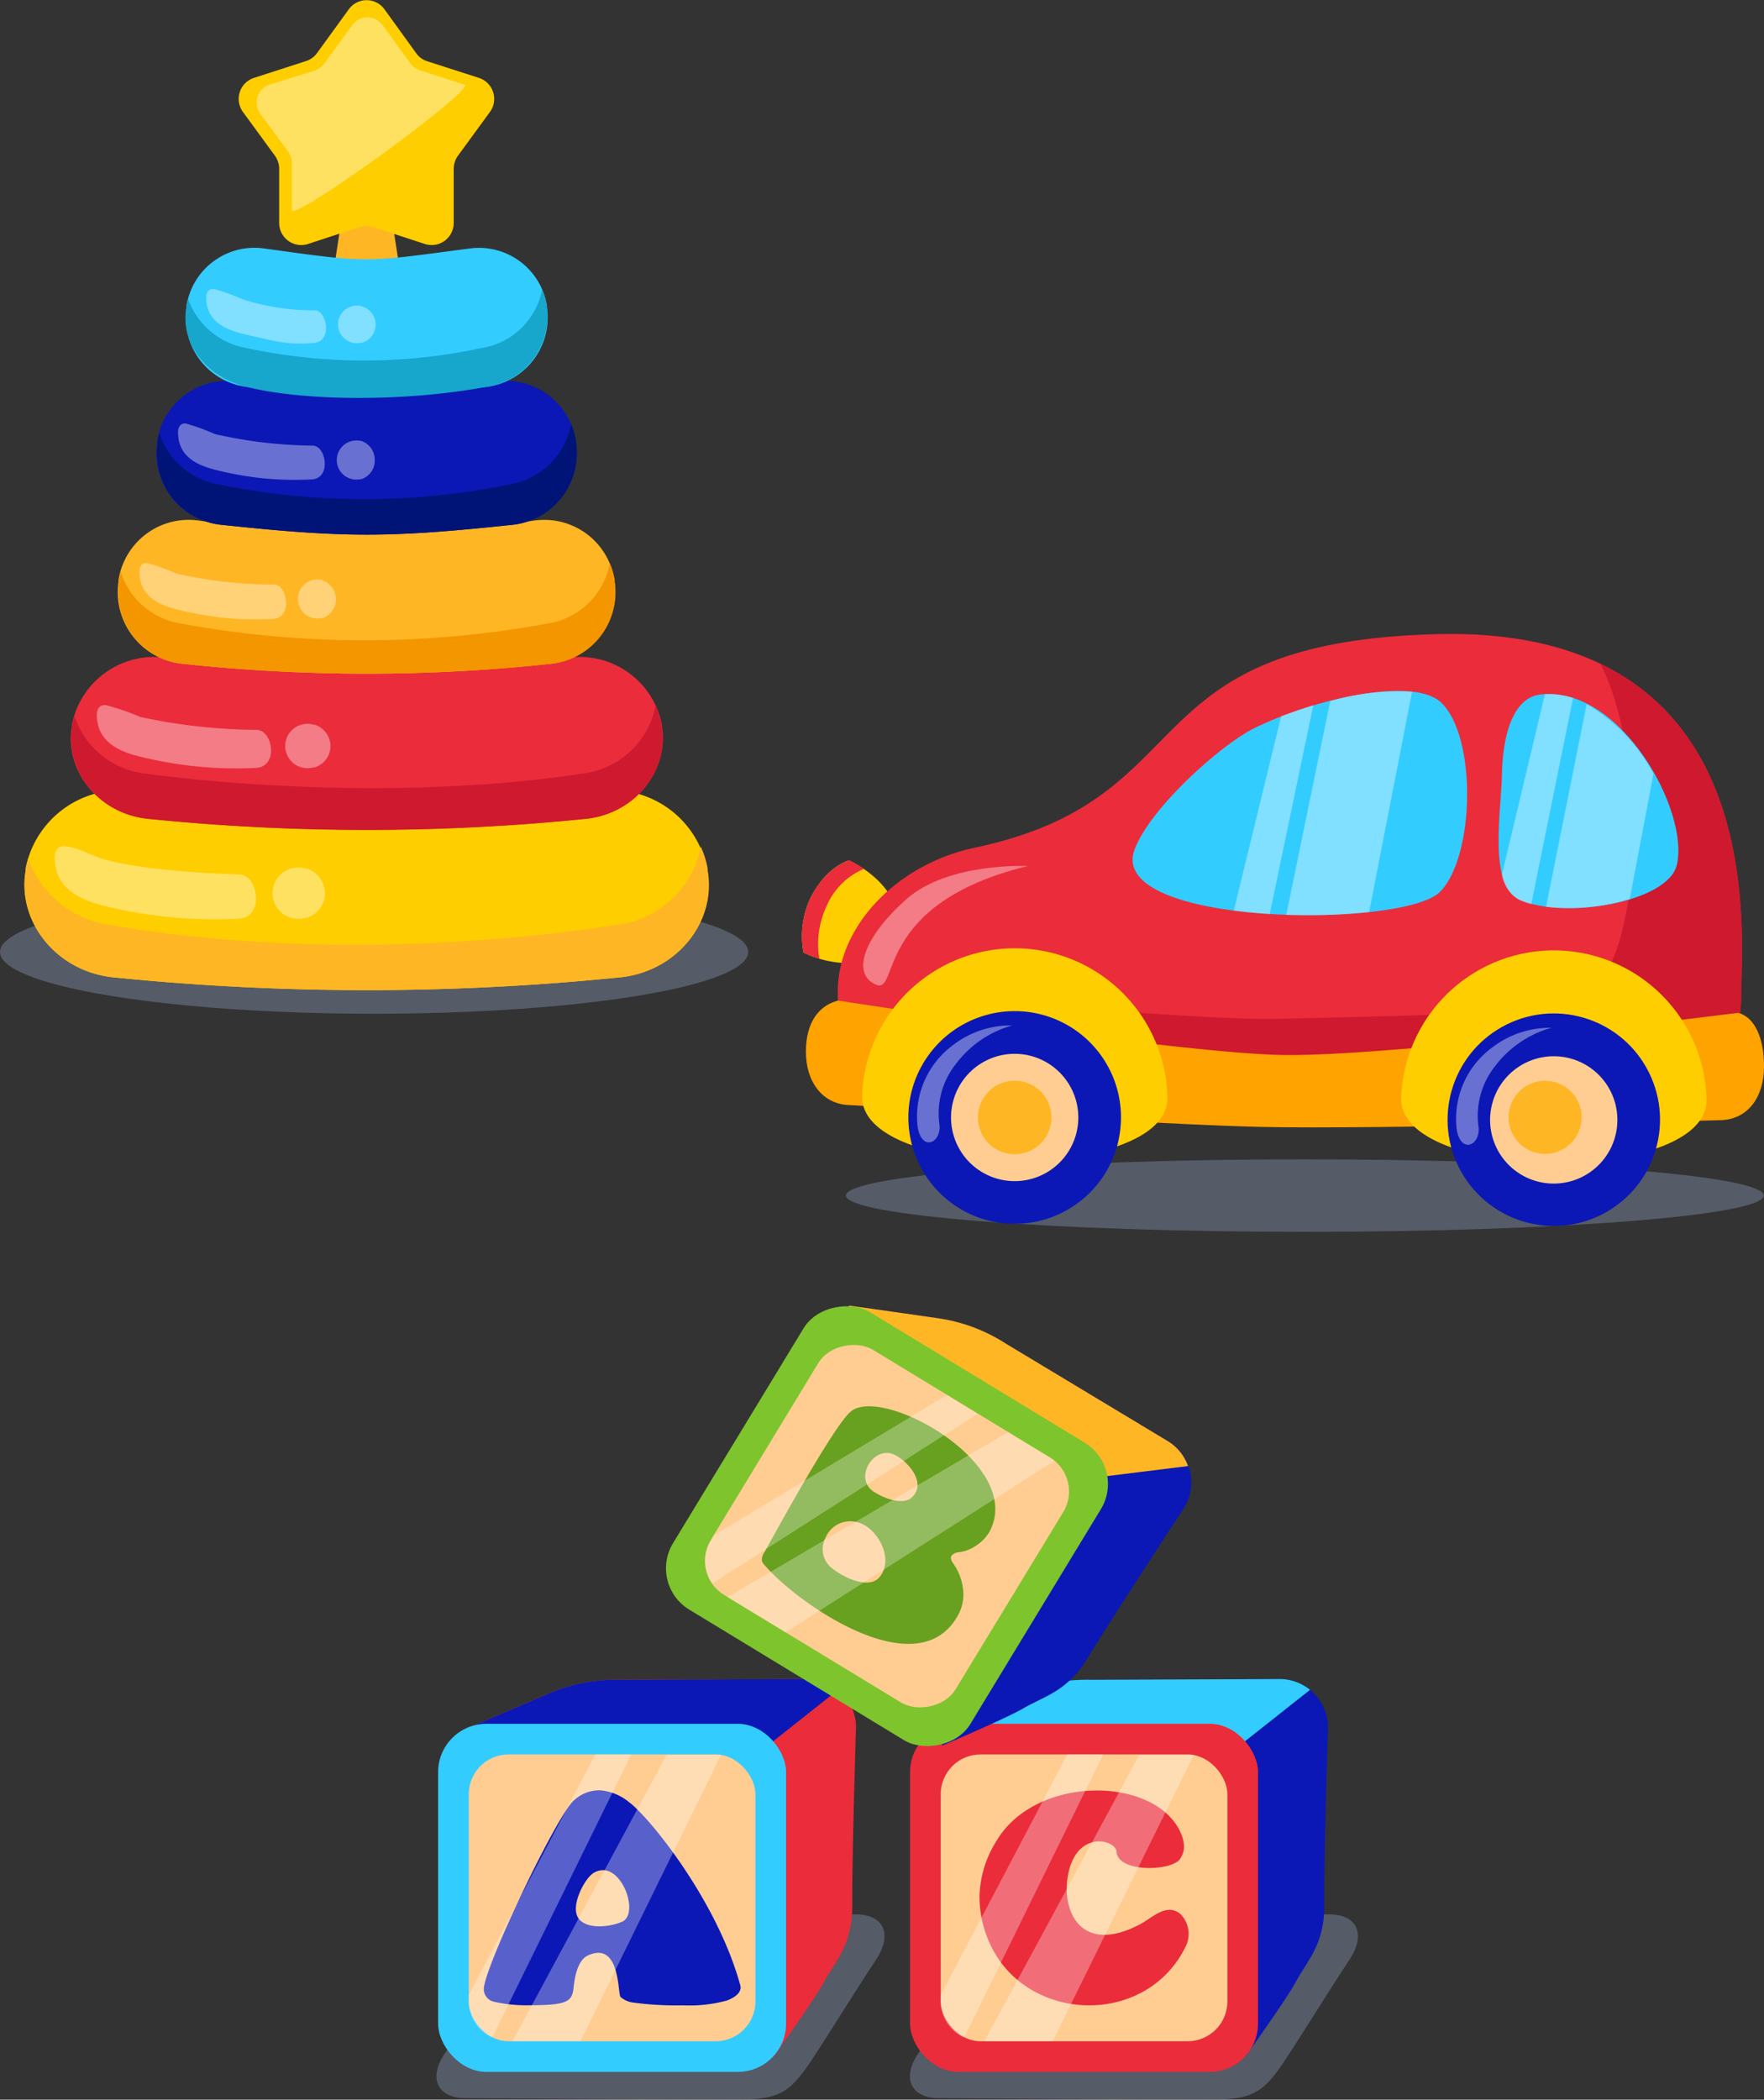 <svg xmlns="http://www.w3.org/2000/svg" viewBox="0 0 187.67 223.29"><rect x="0" y="0" width="187.67" height="223.29" fill="#333333" stroke="none"/><defs><style>.cls-1{isolation:isolate;}.cls-2{fill:#79859d;opacity:0.5;mix-blend-mode:multiply;}.cls-3{fill:#eb2c3b;}.cls-4{fill:#0b18b5;}.cls-5{fill:#3cf;}.cls-6{fill:#ffcd92;}.cls-7{opacity:0.82;}.cls-12,.cls-8{fill:#fff;}.cls-8{opacity:0.38;}.cls-9{fill:#ffb624;}.cls-10{fill:#7ec42d;}.cls-11{fill:#68a01f;}.cls-12{opacity:0.35;}.cls-13{fill:#ffce00;}.cls-14{fill:#ce192f;}.cls-15{fill:#ffa300;}.cls-16{fill:#f49600;}.cls-17{fill:#001477;}.cls-18{fill:#17a6cc;}</style></defs><title>toyswl</title><g class="cls-1"><g id="Layer_2" data-name="Layer 2"><g id="text"><path class="cls-2" d="M128.3,223.29c-7.1,0-28.42-.16-28.42-.16-3,0-4-2.19-2.12-4.85l6.45-10.06a12.08,12.08,0,0,1,8.8-4.79l28.42.16c3,0,3.92,2.16,2.12,4.85-1.66,2.49-4.82,7.56-6.45,10.06C134.37,222.72,133.39,223.3,128.3,223.29Z"/><path class="cls-2" d="M77.93,223.29c-7.1,0-28.42-.16-28.42-.16-3,0-4-2.19-2.12-4.85l6.45-10.06a12.08,12.08,0,0,1,8.8-4.79l28.42.16c3,0,3.92,2.16,2.12,4.85-1.66,2.49-4.82,7.56-6.45,10.06C84,222.72,83,223.3,77.93,223.29Z"/><path class="cls-3" d="M91.07,183.7a5.14,5.14,0,0,0-5.14-5.14l-20.09.08A18,18,0,0,0,58.61,180c-2.34,1-9.13,3.9-9.13,3.9l5.84,8.26v14.7A5.14,5.14,0,0,0,60.46,212h15l6.82,6.74s4.21-5.83,5.32-7.86c1.3-2.38,3.07-4,3.07-8.2C90.64,197.36,91.07,183.7,91.07,183.7Z"/><path class="cls-4" d="M89.16,179.71a5.07,5.07,0,0,0-3.23-1.15l-20.09.08A18,18,0,0,0,58.61,180c-2.34,1-9.13,3.9-9.13,3.9l5.84,8.26v14.7a5.14,5.14,0,0,0,1.43,3.55l18-19.29Z"/><rect class="cls-5" x="46.61" y="183.32" width="37.02" height="37.02" rx="5.14" ry="5.14"/><rect class="cls-6" x="49.87" y="186.58" width="30.5" height="30.5" rx="4.23" ry="4.23"/><path class="cls-4" d="M78.74,211.06c-2.55-9.19-9.86-18-11.81-19.4a5.52,5.52,0,0,0-3.1-1.27A4,4,0,0,0,61,191.52c-1.86,1.75-9.3,17.34-9.52,19.89a1.37,1.37,0,0,0,1.13,1.48,15.68,15.68,0,0,0,3.83.36c4.11,0,4.43-.48,4.59-1.92.07-.58.28-2.8,1.51-3.37,3.49-1.6,3.16,4.11,3.48,4.41a2.54,2.54,0,0,0,1.28.59,35.14,35.14,0,0,0,5.4.3,15,15,0,0,0,4.63-.51C78.27,212.4,79,211.81,78.74,211.06Zm-12.58-6.68c-1.37.58-3.61.78-4.52-.25-1.11-1.25.53-4.29,1.44-4.9C65.88,197.38,68.22,203.51,66.16,204.38Z"/><g class="cls-7"><path class="cls-8" d="M54.53,217.07h7.23l14.95-30.45a3.56,3.56,0,0,0-.57,0H70.92Z"/><path class="cls-8" d="M67.15,186.58H63.34l-13.47,25.6v.66a4.23,4.23,0,0,0,2.49,3.85Z"/></g><path class="cls-4" d="M141.28,183.7a5.14,5.14,0,0,0-5.14-5.14l-20.09.08a18.11,18.11,0,0,0-7.24,1.31c-2.33,1-9.12,3.9-9.12,3.9l5.84,8.26v14.7a5.14,5.14,0,0,0,5.14,5.14h15l6.83,6.74s4.21-5.83,5.32-7.86c1.29-2.38,3.07-4,3.07-8.2C140.85,197.36,141.28,183.7,141.28,183.7Z"/><path class="cls-5" d="M139.37,179.71a5.09,5.09,0,0,0-3.23-1.15l-20.09.08a18.11,18.11,0,0,0-7.24,1.31c-2.33,1-9.12,3.9-9.12,3.9l5.84,8.26v14.7a5.13,5.13,0,0,0,1.42,3.55L125,191.07Z"/><rect class="cls-3" x="96.82" y="183.32" width="37.02" height="37.02" rx="5.14" ry="5.14"/><rect class="cls-6" x="100.08" y="186.58" width="30.5" height="30.5" rx="4.23" ry="4.23"/><path class="cls-3" d="M106.31,208.45a11.92,11.92,0,0,1-2.1-6.77,11.51,11.51,0,0,1,1.75-5.82c4.07-7,16.27-7,19.4-1.45.8,1.44.75,2.49.15,3.32-.9,1.25-6.59,1.46-6.73-.82-.08-1.24-4.1-2.34-5.11,2.26-.85,3.84,1.18,8.84,7.58,5.49,1.36-.71,2.81-2.31,4.3-1.14a3,3,0,0,1,.56,3.55C122.17,215,111,215.15,106.31,208.45Z"/><g class="cls-7"><path class="cls-8" d="M104.74,217.07H112l15-30.45a3.64,3.64,0,0,0-.57,0h-5.22Z"/><path class="cls-8" d="M117.36,186.58h-3.81l-13.47,25.6v.66a4.21,4.21,0,0,0,2.49,3.85Z"/></g><path class="cls-4" d="M126,160.31a5.14,5.14,0,0,0-1.73-7.06L107,142.88a18.08,18.08,0,0,0-6.86-2.64c-2.51-.37-9.82-1.4-9.82-1.4l.7,10.09L83.4,161.49a5.14,5.14,0,0,0,1.73,7.06l12.78,7.77,2.34,9.31s6.62-2.8,8.62-3.95c2.35-1.36,4.69-1.81,6.88-5.41C118.49,171.76,126,160.31,126,160.31Z"/><path class="cls-9" d="M126.4,155.91a5.11,5.11,0,0,0-2.17-2.66L107,142.88a18.08,18.08,0,0,0-6.86-2.64c-2.51-.37-9.82-1.4-9.82-1.4l.7,10.09L83.4,161.49a5.16,5.16,0,0,0-.62,3.77l25.44-7.1Z"/><rect class="cls-10" x="75.86" y="143.81" width="37.02" height="37.02" rx="5.14" ry="5.14" transform="translate(-93.36 158.64) rotate(-58.71)"/><rect class="cls-6" x="79.12" y="147.07" width="30.5" height="30.5" rx="4.23" ry="4.23" transform="translate(-93.36 158.64) rotate(-58.71)"/><path class="cls-11" d="M102.44,168.88a5.77,5.77,0,0,0-1-2.57c-.27-.36-.34-.65-.21-.86a1.14,1.14,0,0,1,.84-.38,4.07,4.07,0,0,0,1.8-.72,4.38,4.38,0,0,0,1.42-1.49c3.77-7.18-11.46-15.58-14.79-12.74-2,1.7-9,14.71-9.18,14.95s-.42.85-.12,1.21c3.39,4.08,16.18,13.12,20.59,5.72A4.56,4.56,0,0,0,102.44,168.88Zm-7.21-14.14c1.38.69,3.42,3,1.77,4.51-.93.87-3,.1-4.11-.66C90.8,157.14,93,153.59,95.23,154.74Zm-1.61,12.92c-1,1.34-3.53.33-5-.8a2.59,2.59,0,0,1-.78-3.36A2.86,2.86,0,0,1,91.56,162C93.32,162.63,95.15,165.7,93.62,167.66Z"/><g class="cls-7"><path class="cls-12" d="M77.4,169.85l6.17,3.75,28.6-18.25a5.66,5.66,0,0,0-.47-.34l-4.46-2.71Z"/><path class="cls-12" d="M104,150.35l-3.25-2L76,163.25l-.34.56a4.23,4.23,0,0,0,.12,4.59Z"/></g><path class="cls-2" d="M187.64,127.14c0,2.13-21.85,3.86-48.81,3.86S90,129.27,90,127.14s21.85-3.85,48.8-3.85S187.64,125,187.64,127.14Z"/><path class="cls-13" d="M90.34,91.5c3.25,1.61,6.34,4.79,4.56,8.37-1.6,3.23-6.17,3-9.42,1.43a9.53,9.53,0,0,1,.72-5.75C87.92,92.08,90.34,91.5,90.34,91.5Z"/><path class="cls-3" d="M85.48,101.3a11.44,11.44,0,0,0,1.69.67,9.54,9.54,0,0,1,.75-5.57,7.48,7.48,0,0,1,4-4,13.62,13.62,0,0,0-1.55-.91s-2.42.58-4.14,4A9.53,9.53,0,0,0,85.48,101.3Z"/><path class="cls-3" d="M152.45,67.45c-32.67,1-24.11,17.49-48.71,22.69-8.28,1.74-14.58,8.32-14.61,15.25v.32a13,13,0,0,0,12.92,13.1l16.51.08,10.58,0,16,.07,10.58,0,16.51.08a13,13,0,0,0,13-12.92h0C185.27,99.07,188.61,66.29,152.45,67.45Z"/><path class="cls-14" d="M170.29,70.6c4.49,9.32,2.82,19.84,2.8,23.62l.23,1c-1.69,11.15-5.4,12.46-12.54,12.43,0,0-11.67.43-25.39.71-4.42.1-17.67-.9-17.67-.9l-10.58,0-16.51-.07a13.36,13.36,0,0,1-1.42-.09,13,13,0,0,0,12.84,11.61l16.51.08,10.58,0,16,.07,10.58,0,16.51.08a13,13,0,0,0,13-12.92h0C185.26,100.55,187.36,78.83,170.29,70.6Z"/><path class="cls-5" d="M120.72,90.3c1.73-4.46,9.08-11,12.59-12.8,6.42-3.19,17.06-5.58,20-2.8,3.83,3.64,3.6,16.34-.09,20.13C149.36,98.79,117.53,98.57,120.72,90.3Z"/><path class="cls-5" d="M163.87,73.86c-2.84.33-4,4.16-4.08,8.51-.08,4-1.5,11.84,1.93,13.34,4.85,2.1,15.67.22,16.66-3.67C179.82,86.38,172.45,72.85,163.87,73.86Z"/><path class="cls-8" d="M136.84,97.29a64.43,64.43,0,0,0,8.82-.29l4.57-23.44a26.09,26.09,0,0,0-8.71,1Z"/><path class="cls-8" d="M131.26,96.84c1.24.16,2.52.28,3.83.36L139.72,75c-1.17.35-2.32.75-3.42,1.17Z"/><path class="cls-8" d="M168.8,74.88l-4.32,21.56a22.31,22.31,0,0,0,8.91-.83l2.52-13.31A18.59,18.59,0,0,0,168.8,74.88Z"/><path class="cls-8" d="M167.36,74.23a8.28,8.28,0,0,0-3-.41L159.79,93a3.73,3.73,0,0,0,1.93,2.75,8.73,8.73,0,0,0,1.19.4Z"/><path class="cls-15" d="M182.85,119.13s-36.25,1-48.84.71c-10.87-.25-43.44-2.31-43.44-2.31-3.12,0-4.84-2.57-4.83-5.69h0c0-3.11,1.37-4.9,3.41-5.43,0,0,36.66,5.69,47.62,5.79,12.07.11,48.16-4.49,48.16-4.49,1.74.47,2.76,2.66,2.74,5.77h0C187.66,116.6,186,119.15,182.85,119.13Z"/><path class="cls-13" d="M124.21,116.77c0,9-32.53,8.83-32.49-.14a16.25,16.25,0,0,1,32.49.14Z"/><path class="cls-13" d="M181.56,117c0,9-32.53,8.82-32.49-.15a16.25,16.25,0,0,1,32.49.15Z"/><path class="cls-8" d="M109.35,92.1s-8.43-.42-12.89,3.5-6,7.94-3.26,9.12C95.71,105.81,92.85,96.11,109.35,92.1Z"/><path class="cls-4" d="M119.26,118.89A11.31,11.31,0,1,1,108,107.53,11.3,11.3,0,0,1,119.26,118.89Z"/><path class="cls-6" d="M114.72,118.87a6.77,6.77,0,1,1-6.74-6.8A6.77,6.77,0,0,1,114.72,118.87Z"/><path class="cls-8" d="M107.7,109.05a10.07,10.07,0,0,0-6.27,2.06,9.43,9.43,0,0,0-3.8,8.75c.43,2.59,2.47,1.75,2.33-.19a8.44,8.44,0,0,1,1.8-6.6A11.24,11.24,0,0,1,107.7,109.05Z"/><path class="cls-9" d="M111.86,118.86a3.91,3.91,0,1,1-3.89-3.93A3.91,3.91,0,0,1,111.86,118.86Z"/><circle class="cls-4" cx="165.31" cy="119.09" r="11.3" transform="translate(-37.05 95.38) rotate(-29.09)"/><path class="cls-6" d="M172.07,119.12a6.77,6.77,0,1,1-6.73-6.79A6.76,6.76,0,0,1,172.07,119.12Z"/><path class="cls-8" d="M165.05,109.3a10.11,10.11,0,0,0-6.26,2.07,9.41,9.41,0,0,0-3.81,8.75c.43,2.59,2.47,1.74,2.33-.19a8.5,8.5,0,0,1,1.8-6.61A11.34,11.34,0,0,1,165.05,109.3Z"/><circle class="cls-9" cx="165.31" cy="119.09" r="3.9" transform="matrix(0.27, -0.96, 0.96, 0.27, 5.42, 245.37)"/><ellipse class="cls-2" cx="39.8" cy="101.24" rx="39.8" ry="6.57"/><path class="cls-9" d="M35.41,29.36l2.45-16,2-2.06,2.77,18.06s-.5,1.34-3.6,1.32S35.41,29.36,35.41,29.36Z"/><path class="cls-13" d="M40.91,1l3.37,4.66a2.29,2.29,0,0,0,1.19.86l5.47,1.76a2.35,2.35,0,0,1,1.18,3.63l-3.39,4.64a2.37,2.37,0,0,0-.46,1.4l0,5.75a2.35,2.35,0,0,1-3.09,2.24l-5.46-1.79a2.31,2.31,0,0,0-1.47,0l-5.46,1.79a2.35,2.35,0,0,1-3.09-2.24l0-5.75a2.37,2.37,0,0,0-.46-1.4l-3.39-4.64a2.35,2.35,0,0,1,1.18-3.63L32.54,6.5a2.29,2.29,0,0,0,1.19-.86L37.1,1A2.34,2.34,0,0,1,40.91,1Z"/><path class="cls-8" d="M40.74,2.72l2.91,4a2.07,2.07,0,0,0,1,.75L49.41,9c1.32.43-18.36,14.72-18.36,13.34l0-5a2.13,2.13,0,0,0-.39-1.21l-2.94-4a2,2,0,0,1,1-3.14L33.5,7.5a2.07,2.07,0,0,0,1-.75l2.92-4A2,2,0,0,1,40.74,2.72Z"/><path class="cls-13" d="M66.2,103.91a267.2,267.2,0,0,1-54.39,0c-5.95-.74-10-6-9.09-11.32l0-.21a10.31,10.31,0,0,1,11.5-8.25,197,197,0,0,0,49.49,0,10.32,10.32,0,0,1,11.51,8.25l0,.21C76.23,97.93,72.15,103.17,66.2,103.91Z"/><path class="cls-9" d="M75.29,92.59l0-.21a9.89,9.89,0,0,0-.73-2.33,10.45,10.45,0,0,1-9,8.32c-18.57,2.79-37.69,2.79-53.81,0A10.77,10.77,0,0,1,3,91.29a10.12,10.12,0,0,0-.25,1.09l0,.21c-.93,5.34,3.14,10.58,9.09,11.32a267.2,267.2,0,0,0,54.39,0C72.15,103.17,76.23,97.93,75.29,92.59Z"/><path class="cls-8" d="M25.51,93c-6-.2-11.45-.76-14.34-1.59C9.71,91,8.45,90.18,7,90c-.74-.1-1.18.39-1.18,1.18,0,3.81,3.57,4.81,6.3,5.4a49.32,49.32,0,0,0,13.35,1.12C28.21,97.44,27.41,93.06,25.51,93Z"/><path class="cls-8" d="M32.57,92.35l-.13,0a2.73,2.73,0,1,0,0,5.27l.13,0a2.73,2.73,0,0,0,2-2.61A2.78,2.78,0,0,0,32.57,92.35Z"/><path class="cls-3" d="M62.51,87.05a230.8,230.8,0,0,1-47,0c-5.14-.64-8.67-5.17-7.86-9.79l0-.18a8.92,8.92,0,0,1,10-7.13,170.05,170.05,0,0,0,42.77,0,8.92,8.92,0,0,1,10,7.13l0,.18C71.18,81.88,67.66,86.41,62.51,87.05Z"/><path class="cls-14" d="M70.37,77.26l0-.18a8,8,0,0,0-.63-2,9,9,0,0,1-7.78,7.19c-15,2.3-32.95,1.79-46.52,0a9,9,0,0,1-7.52-6.12c-.09.31-.16.62-.22.94l0,.18c-.81,4.62,2.72,9.15,7.86,9.79a230.8,230.8,0,0,0,47,0C67.66,86.41,71.18,81.88,70.37,77.26Z"/><path class="cls-8" d="M27.34,77.62a60.69,60.69,0,0,1-12.4-1.37A26.1,26.1,0,0,0,11.3,75c-.65-.09-1,.34-1,1,0,3.3,3.08,4.16,5.44,4.66a42.08,42.08,0,0,0,11.55,1C29.67,81.46,29,77.67,27.34,77.62Z"/><path class="cls-8" d="M33.44,77.06l-.11,0a2.36,2.36,0,1,0,0,4.55l.11,0a2.36,2.36,0,0,0,1.72-2.25A2.4,2.4,0,0,0,33.44,77.06Z"/><path class="cls-9" d="M58.79,70.57a183,183,0,0,1-39.57,0,7.66,7.66,0,0,1-6.61-8.72l0-.16A7.55,7.55,0,0,1,21,55.34a135.11,135.11,0,0,0,36,0,7.55,7.55,0,0,1,8.37,6.35l0,.16A7.66,7.66,0,0,1,58.79,70.57Z"/><path class="cls-16" d="M65.4,61.85l0-.16a7.57,7.57,0,0,0-.53-1.79,7.94,7.94,0,0,1-6.55,6.4,107.71,107.71,0,0,1-39.14,0,8,8,0,0,1-6.32-5.44,7.18,7.18,0,0,0-.19.83l0,.16a7.66,7.66,0,0,0,6.61,8.72,183,183,0,0,0,39.57,0A7.66,7.66,0,0,0,65.4,61.85Z"/><path class="cls-8" d="M29.19,62.17A47.67,47.67,0,0,1,18.76,61a21.34,21.34,0,0,0-3.07-1.11c-.54-.08-.86.3-.86.91,0,2.93,2.6,3.7,4.59,4.15a33.6,33.6,0,0,0,9.71.87C31.15,65.59,30.57,62.22,29.19,62.17Z"/><path class="cls-8" d="M34.32,61.67l-.09,0a2.08,2.08,0,1,0,0,4.06l.09,0a2.12,2.12,0,0,0,0-4Z"/><path class="cls-4" d="M54.68,55.79c-13.36,1.42-18,1.42-31.35,0a7.67,7.67,0,0,1-6.61-8.72l0-.17a7.56,7.56,0,0,1,8.37-6.35C37,42.2,41,42.11,52.89,40.55a7.57,7.57,0,0,1,8.38,6.35l0,.17A7.66,7.66,0,0,1,54.68,55.79Z"/><path class="cls-17" d="M61.29,47.07l0-.17a8.06,8.06,0,0,0-.53-1.79,8,8,0,0,1-6.55,6.41,77.07,77.07,0,0,1-30.93,0,8.07,8.07,0,0,1-6.33-5.45,7.65,7.65,0,0,0-.18.83l0,.17a7.67,7.67,0,0,0,6.61,8.72c13.35,1.42,18,1.42,31.35,0A7.66,7.66,0,0,0,61.29,47.07Z"/><path class="cls-8" d="M33.3,47.39a48.37,48.37,0,0,1-10.44-1.23,22,22,0,0,0-3.06-1.11c-.54-.08-.86.3-.86.91,0,2.94,2.6,3.7,4.58,4.15a33.63,33.63,0,0,0,9.71.87C35.26,50.8,34.68,47.43,33.3,47.39Z"/><path class="cls-8" d="M38.43,46.89l-.09,0a2.08,2.08,0,1,0,0,4.07l.09,0a2.07,2.07,0,0,0,1.44-2A2.1,2.1,0,0,0,38.43,46.89Z"/><path class="cls-5" d="M51.78,41.14c-12.91,1.38-12.64,1.38-25.55,0a7.4,7.4,0,0,1-6.39-8.43l0-.16A7.32,7.32,0,0,1,28,26.41c11.5,1.6,10.6,1.51,22.09,0a7.32,7.32,0,0,1,8.1,6.14l0,.16A7.42,7.42,0,0,1,51.78,41.14Z"/><path class="cls-18" d="M58.18,32.71l0-.16a7.68,7.68,0,0,0-.51-1.73A7.78,7.78,0,0,1,51.3,37a59.55,59.55,0,0,1-25.14,0A8,8,0,0,1,20,31.75c-.07.26-.13.53-.18.8l0,.16c-.66,4,2.3,7.41,6.39,8.43,6,1.51,16.76,1.63,25.55,0A7.55,7.55,0,0,0,58.18,32.71Z"/><path class="cls-8" d="M33.49,33a24.39,24.39,0,0,1-7.71-1.18,21.08,21.08,0,0,0-3-1.08c-.53-.07-.84.3-.84.89,0,2.83,2.52,3.57,4.44,4,3.27.74,4.4,1.07,7,.84C35.39,36.33,34.82,33.07,33.49,33Z"/><path class="cls-8" d="M38.45,32.54l-.09,0a2,2,0,1,0,0,3.92l.09,0a2,2,0,0,0,0-3.88Z"/></g></g></g></svg>